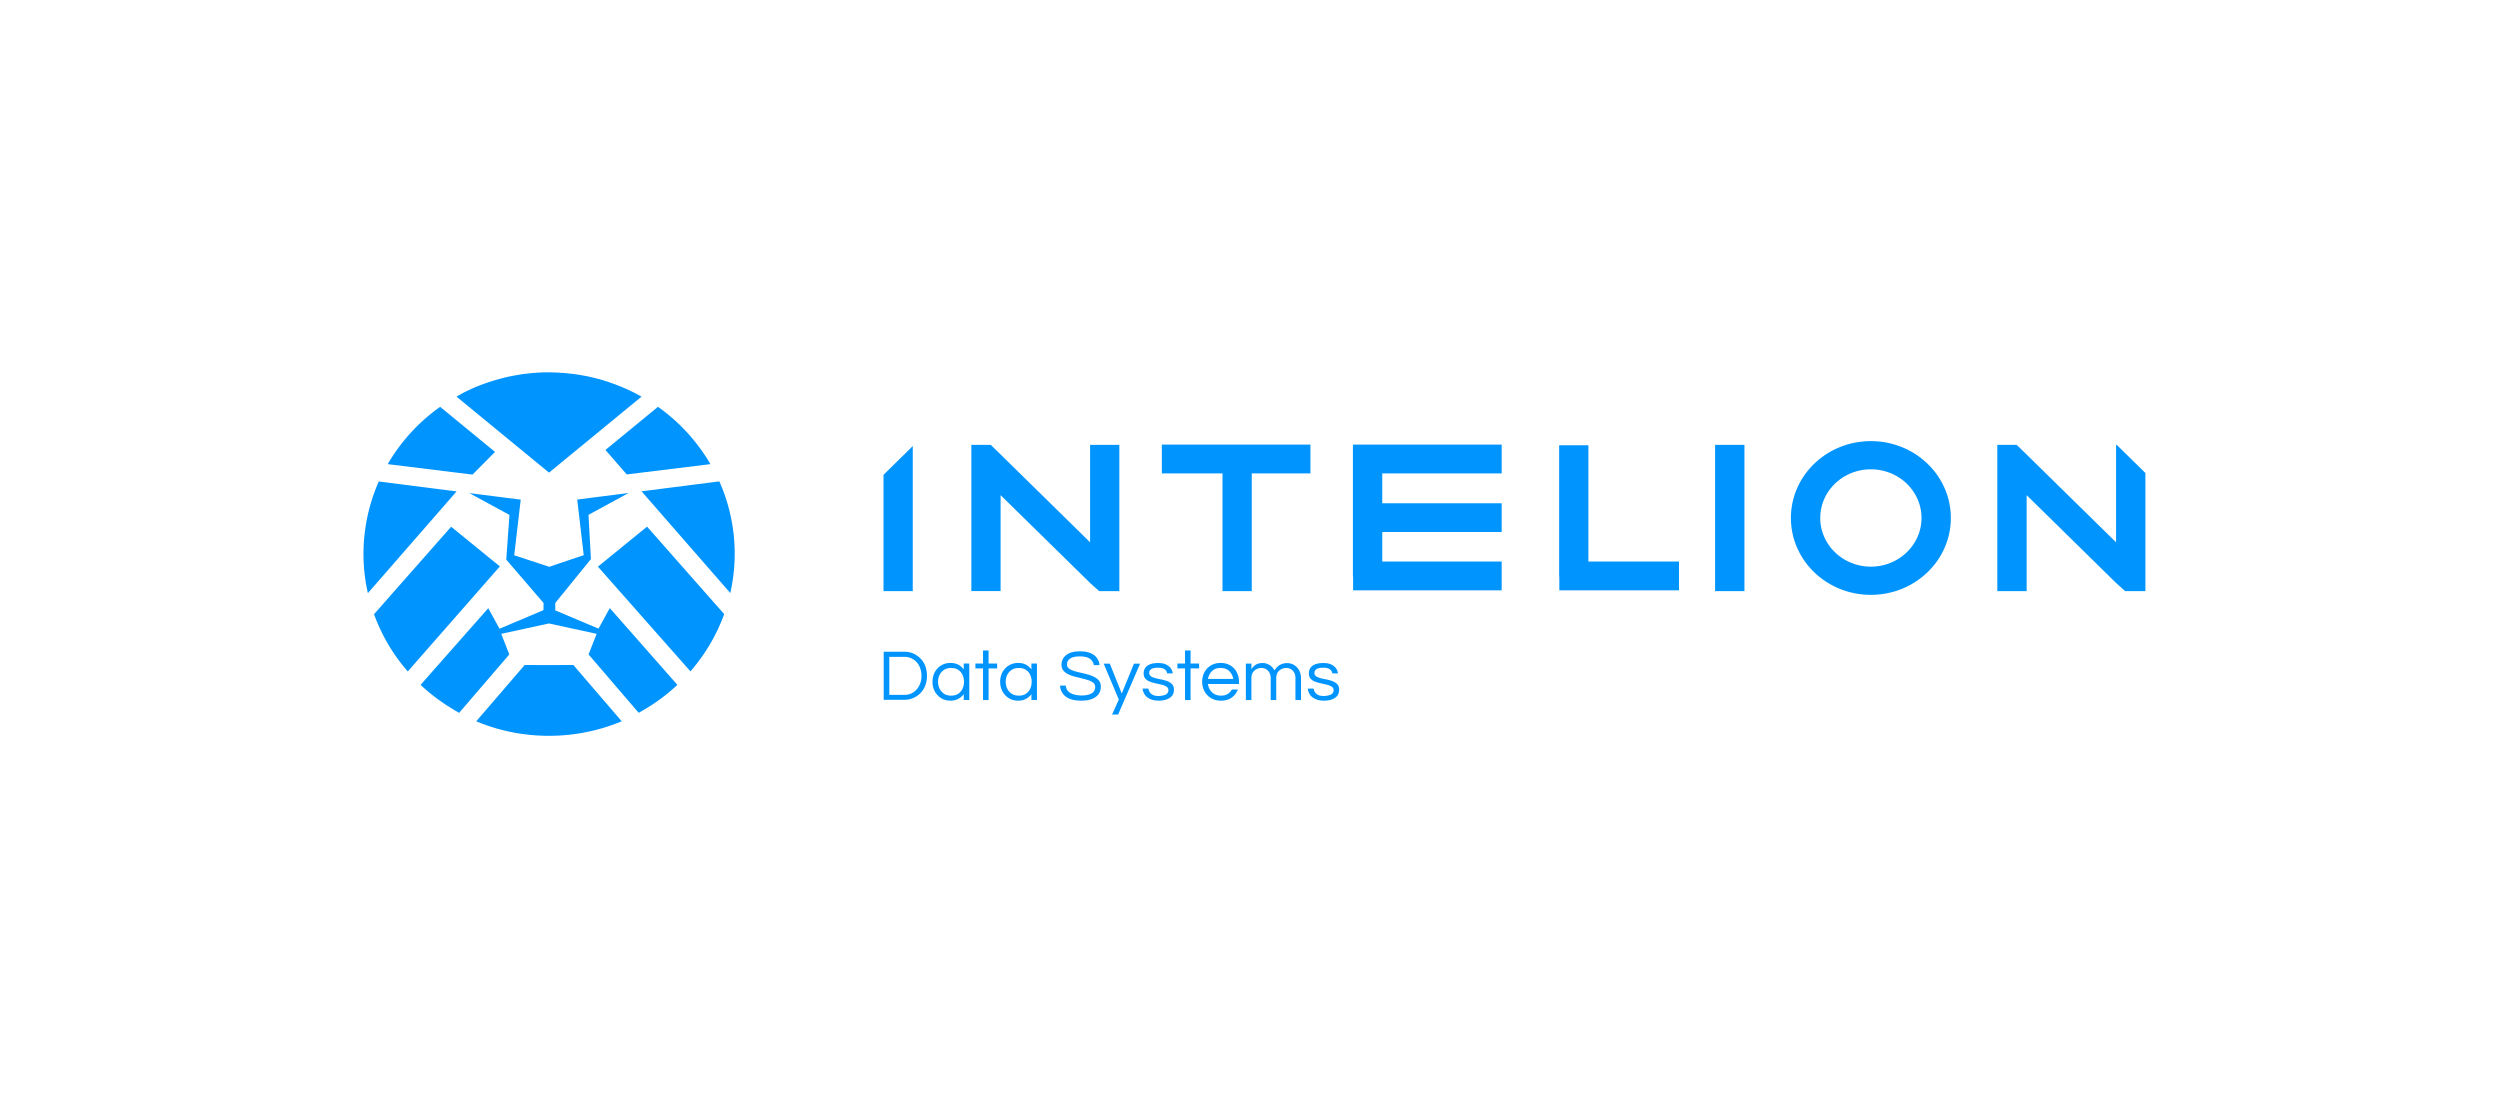 <svg width="282" height="126" fill="none" xmlns="http://www.w3.org/2000/svg"><mask id="a" style="mask-type:alpha" maskUnits="userSpaceOnUse" x="0" y="0" width="282" height="126"><path fill="#D9D9D9" d="M0 0h282v126H0z"/></mask><g mask="url(#a)" fill="#0094FF"><path d="m70.696 53.514-2.401-2.758 5.925-4.867a20.653 20.653 0 0 1 5.916 6.466l-9.44 1.16ZM52.373 44.251l.215-.105a19.25 19.25 0 0 1 2.391-.987c.127-.048.254-.086.38-.124l.089-.03c.127-.038.244-.076.37-.114.264-.077.528-.153.791-.22l.225-.058.117-.029c.313-.076.635-.143.947-.2.195-.04.4-.068.595-.106l.118-.02.215-.038c.35-.048.693-.086 1.044-.124l.098-.01.751-.057.254-.01c.371-.019.674-.019.957-.019.322 0 .654.01 1.015.029.078 0 .166.01.244.019l.147.01c.205.01.41.028.614.047.118.01.235.03.352.039l.107.01c.186.018.361.038.537.066.166.02.322.048.488.077.196.029.39.067.586.105l.215.039c.722.153 1.445.335 2.147.565.166.048.323.105.479.163l.107.038c.069.029.147.048.225.077 1.093.402 2.157.88 3.172 1.456L61.93 53.313 51.494 44.74c.176-.096.361-.202.537-.297.117-.077.234-.134.342-.192ZM49.65 45.89l6.188 5.086-2.538 2.558-9.567-1.179a20.652 20.652 0 0 1 5.916-6.466ZM65.844 62.624l-.732-6.274 5.79-.738-4.52 2.462.273 4.991-4.022 4.953v.833l4.88 2.06 1.27-2.319 7.624 8.66a20.712 20.712 0 0 1-3.846 2.855l-.518.297-5.652-6.581.908-2.328-5.379-1.169-5.379 1.17.908 2.327-5.662 6.59c-.273-.162-.556-.325-.83-.498a21.961 21.961 0 0 1-2.518-1.781l-.196-.163c-.273-.23-.537-.47-.8-.719l7.634-8.65 1.269 2.318 4.959-2.098.01-.804-4.208-4.895.361-5.04-4.52-2.461 5.79.738-.733 6.274 3.964 1.303c.02-.02 3.875-1.313 3.875-1.313ZM82.381 66.897 72.365 55.421l8.776-1.121a20.023 20.023 0 0 1 1.513 11.112 23.55 23.55 0 0 1-.273 1.485Z"/><path d="m67.445 63.918 5.545-4.512 8.698 9.867a20.458 20.458 0 0 1-3.807 6.456L67.445 63.918ZM50.889 59.415l5.496 4.474-10.387 11.85a20.082 20.082 0 0 1-2.42-3.43 20.25 20.25 0 0 1-1.387-3.027l8.698-9.867ZM41.176 59.846a20.274 20.274 0 0 1 1.552-5.536l8.776 1.12-10.006 11.477a19.937 19.937 0 0 1-.322-7.06ZM61.93 75.02l2.743-.01 5.457 6.352A21.291 21.291 0 0 1 61.93 83c-2.841 0-5.604-.546-8.21-1.638l5.467-6.351 2.743.01ZM99.68 78.967v-5.45h2.342c.332 0 .645.057.947.181.303.125.576.307.82.537.244.24.43.517.566.852.137.336.206.719.206 1.14 0 .431-.069.805-.206 1.14a2.505 2.505 0 0 1-.566.853 2.516 2.516 0 0 1-1.767.718h-2.343v.03Zm.634-.584h1.689c.4 0 .742-.096 1.035-.297a1.97 1.97 0 0 0 .673-.786 2.43 2.43 0 0 0 .234-1.063c0-.393-.078-.747-.234-1.073a1.847 1.847 0 0 0-1.708-1.073h-1.689v4.292ZM107.216 79.034c-.41 0-.762-.096-1.064-.287a2.088 2.088 0 0 1-.713-.767 2.322 2.322 0 0 1-.254-1.073c0-.392.088-.756.254-1.072.166-.316.4-.575.713-.767a1.962 1.962 0 0 1 1.064-.287c.341 0 .644.067.888.201a1.7 1.7 0 0 1 .605.537v-.671h.625v4.11h-.625v-.662a1.77 1.77 0 0 1-.605.527c-.244.144-.547.211-.888.211Zm.078-.565c.312 0 .576-.067.791-.21.214-.144.38-.336.488-.576.107-.239.166-.498.166-.776 0-.287-.059-.545-.166-.785a1.328 1.328 0 0 0-.488-.565c-.215-.144-.479-.21-.791-.21-.303 0-.576.066-.801.21-.224.144-.39.335-.507.565-.117.24-.176.498-.176.785 0 .278.059.537.176.776.117.24.283.431.507.575.225.144.498.21.801.21ZM110.886 78.967v-3.573h-.859v-.546h.859v-1.475h.625v1.475h.966v.546h-.966v3.573h-.625ZM114.85 79.034c-.41 0-.762-.096-1.064-.287a2.088 2.088 0 0 1-.713-.767 2.322 2.322 0 0 1-.254-1.073c0-.392.088-.756.254-1.072a1.96 1.96 0 0 1 1.777-1.054c.341 0 .644.067.888.201a1.7 1.7 0 0 1 .605.537v-.671h.625v4.11h-.625v-.662a1.77 1.77 0 0 1-.605.527c-.244.144-.547.211-.888.211Zm.078-.565c.312 0 .576-.067.791-.21.214-.144.38-.336.488-.576.107-.239.166-.498.166-.776 0-.287-.059-.545-.166-.785a1.328 1.328 0 0 0-.488-.565c-.215-.144-.479-.21-.791-.21-.303 0-.576.066-.801.21-.224.144-.39.335-.507.565-.117.24-.176.498-.176.785 0 .278.059.537.176.776.117.24.283.431.507.575.235.144.498.21.801.21ZM121.976 79.034c-.547 0-.996-.077-1.337-.22-.342-.144-.596-.345-.772-.604a1.706 1.706 0 0 1-.293-.871h.655c.019.258.107.479.263.641.166.163.371.278.644.355.274.077.557.115.879.115.469 0 .84-.077 1.113-.24a.787.787 0 0 0 .41-.718.602.602 0 0 0-.205-.47 1.704 1.704 0 0 0-.547-.287 9.827 9.827 0 0 0-.742-.21c-.263-.068-.537-.135-.81-.202a3.97 3.97 0 0 1-.742-.268 1.514 1.514 0 0 1-.547-.422c-.136-.172-.205-.392-.205-.66 0-.441.176-.805.528-1.083.351-.278.868-.421 1.562-.421.488 0 .898.076 1.22.22.322.144.556.335.712.575.157.24.244.488.264.766h-.644c-.03-.278-.176-.508-.42-.7-.244-.19-.625-.287-1.132-.287-.313 0-.567.029-.762.086a1.147 1.147 0 0 0-.449.23.633.633 0 0 0-.205.297.845.845 0 0 0-.059.297c0 .182.069.326.205.44.137.116.323.202.547.279.225.076.478.143.752.2.273.058.546.125.82.202.273.077.517.163.742.278.224.115.41.258.546.431.137.172.205.402.205.67 0 .508-.195.891-.585 1.17-.391.277-.928.411-1.611.411ZM125.441 80.596l.762-1.686-1.708-4.052h.693l1.347 3.371 1.376-3.371h.693l-2.479 5.738h-.684ZM130.703 79.034c-.39 0-.712-.067-.976-.191-.264-.125-.469-.288-.605-.499a1.39 1.39 0 0 1-.235-.67h.655c.019.134.068.268.146.402a.93.93 0 0 0 .371.316c.166.087.381.115.654.115.088 0 .185-.01.312-.029.127-.019.244-.047.362-.086a.617.617 0 0 0 .292-.2.487.487 0 0 0 .118-.336.449.449 0 0 0-.205-.393 1.607 1.607 0 0 0-.518-.22c-.215-.048-.439-.106-.673-.153a4.94 4.94 0 0 1-.674-.192 1.292 1.292 0 0 1-.517-.335c-.137-.144-.205-.345-.205-.594 0-.374.136-.661.41-.872.273-.201.683-.307 1.23-.307.371 0 .673.058.898.173.224.115.41.259.527.43.117.173.195.365.215.566h-.635a.662.662 0 0 0-.263-.45c-.157-.125-.41-.192-.762-.192-.664 0-.996.202-.996.594 0 .163.069.288.205.383.137.087.303.154.518.211.215.048.439.106.673.144.235.048.459.115.674.192.215.086.381.2.517.344.137.154.205.355.205.613 0 .403-.156.71-.468.92-.313.21-.732.316-1.25.316ZM133.671 78.967v-3.573h-.859v-.546h.859v-1.475h.625v1.475h.966v.546h-.966v3.573h-.625ZM137.722 79.034c-.42 0-.8-.096-1.113-.287a2.017 2.017 0 0 1-.742-.767 2.222 2.222 0 0 1-.263-1.073c0-.392.088-.756.254-1.072.165-.316.41-.575.722-.767.312-.191.683-.287 1.103-.287.43 0 .8.096 1.113.287.312.192.547.44.713.767.165.325.253.68.253 1.073v.249h-3.514c.039.239.117.46.244.66.127.202.293.365.508.48.214.115.459.172.742.172.292 0 .546-.067.742-.192a1.28 1.28 0 0 0 .468-.498h.683c-.146.364-.371.67-.693.9-.312.24-.722.355-1.22.355Zm-1.464-2.452h2.85a1.537 1.537 0 0 0-.449-.881c-.244-.24-.566-.355-.976-.355-.41 0-.722.115-.966.355-.244.239-.391.526-.459.88ZM140.534 78.967v-4.11h.624v.623a1.68 1.68 0 0 1 .449-.47c.205-.153.479-.22.82-.22.283 0 .537.077.772.22.234.144.419.355.556.614.059-.096.146-.201.264-.335.117-.135.273-.25.478-.345a1.58 1.58 0 0 1 .703-.144c.273 0 .517.067.751.201.235.134.43.335.576.584.147.26.225.556.225.901v2.481h-.625v-2.471c0-.345-.097-.623-.293-.834a.977.977 0 0 0-.742-.316c-.302 0-.576.105-.8.307-.225.2-.332.488-.332.852v2.462h-.625v-2.471c0-.345-.097-.623-.302-.834a.978.978 0 0 0-.742-.316c-.303 0-.576.105-.801.307-.224.2-.332.488-.332.852v2.462h-.624ZM149.339 79.034c-.391 0-.713-.067-.976-.191-.264-.125-.469-.288-.606-.499a1.4 1.4 0 0 1-.234-.67h.654c.02.134.069.268.147.402a.93.93 0 0 0 .371.316c.166.087.38.115.654.115.088 0 .185-.01.312-.029a2.19 2.19 0 0 0 .361-.086.62.62 0 0 0 .293-.2.486.486 0 0 0 .117-.336.446.446 0 0 0-.205-.393 1.591 1.591 0 0 0-.517-.22c-.215-.048-.439-.106-.674-.153a4.925 4.925 0 0 1-.673-.192 1.303 1.303 0 0 1-.518-.335c-.136-.144-.205-.345-.205-.594 0-.374.137-.661.41-.872.274-.201.684-.307 1.23-.307.371 0 .674.058.898.173.225.115.41.259.528.43.117.173.195.365.214.566h-.634a.667.667 0 0 0-.264-.45c-.156-.125-.41-.192-.761-.192-.664 0-.996.202-.996.594 0 .163.068.288.205.383.137.087.303.154.517.211.215.048.44.106.674.144.234.048.459.115.674.192.214.086.38.2.517.344.137.154.205.355.205.613 0 .403-.156.71-.469.92-.312.21-.732.316-1.249.316ZM99.66 66.677h3.3V50.315l-3.3 3.247v13.115ZM193.463 66.677h3.31V50.18h-3.31v16.496ZM131.055 50.152V53.4h6.843v13.277h3.299V53.4h6.619v-3.248h-16.761ZM152.629 50.152v.077h-.02v14.81h.02v1.552h16.761v-3.248h-13.471v-3.334h13.471v-3.237h-13.471V53.4h13.471v-3.248h-16.761ZM179.172 50.229h-3.3v14.81h.02v1.551h13.5v-3.247h-10.22V50.229ZM122.962 61.169 112.77 51.166l-1.015-.986h-2.187v16.496h3.3V55.852l10.162 9.972.957.853h2.274V50.18h-3.299v10.988ZM238.769 50.18h-.078V61.17l-10.192-10.002-1.015-.986h-2.187v16.496h3.31V55.852l10.084 9.905.048.038.03.03.947.852H242V53.352l-3.231-3.171ZM211.035 49.76c-4.979 0-9.02 3.879-9.02 8.669 0 4.79 4.031 8.67 9.02 8.67 4.979 0 9.02-3.88 9.02-8.67s-4.041-8.67-9.02-8.67Zm0 14.158c-3.153 0-5.711-2.462-5.711-5.49 0-3.036 2.558-5.488 5.711-5.488 3.153 0 5.711 2.462 5.711 5.489 0 3.027-2.558 5.489-5.711 5.489Z"/></g></svg>